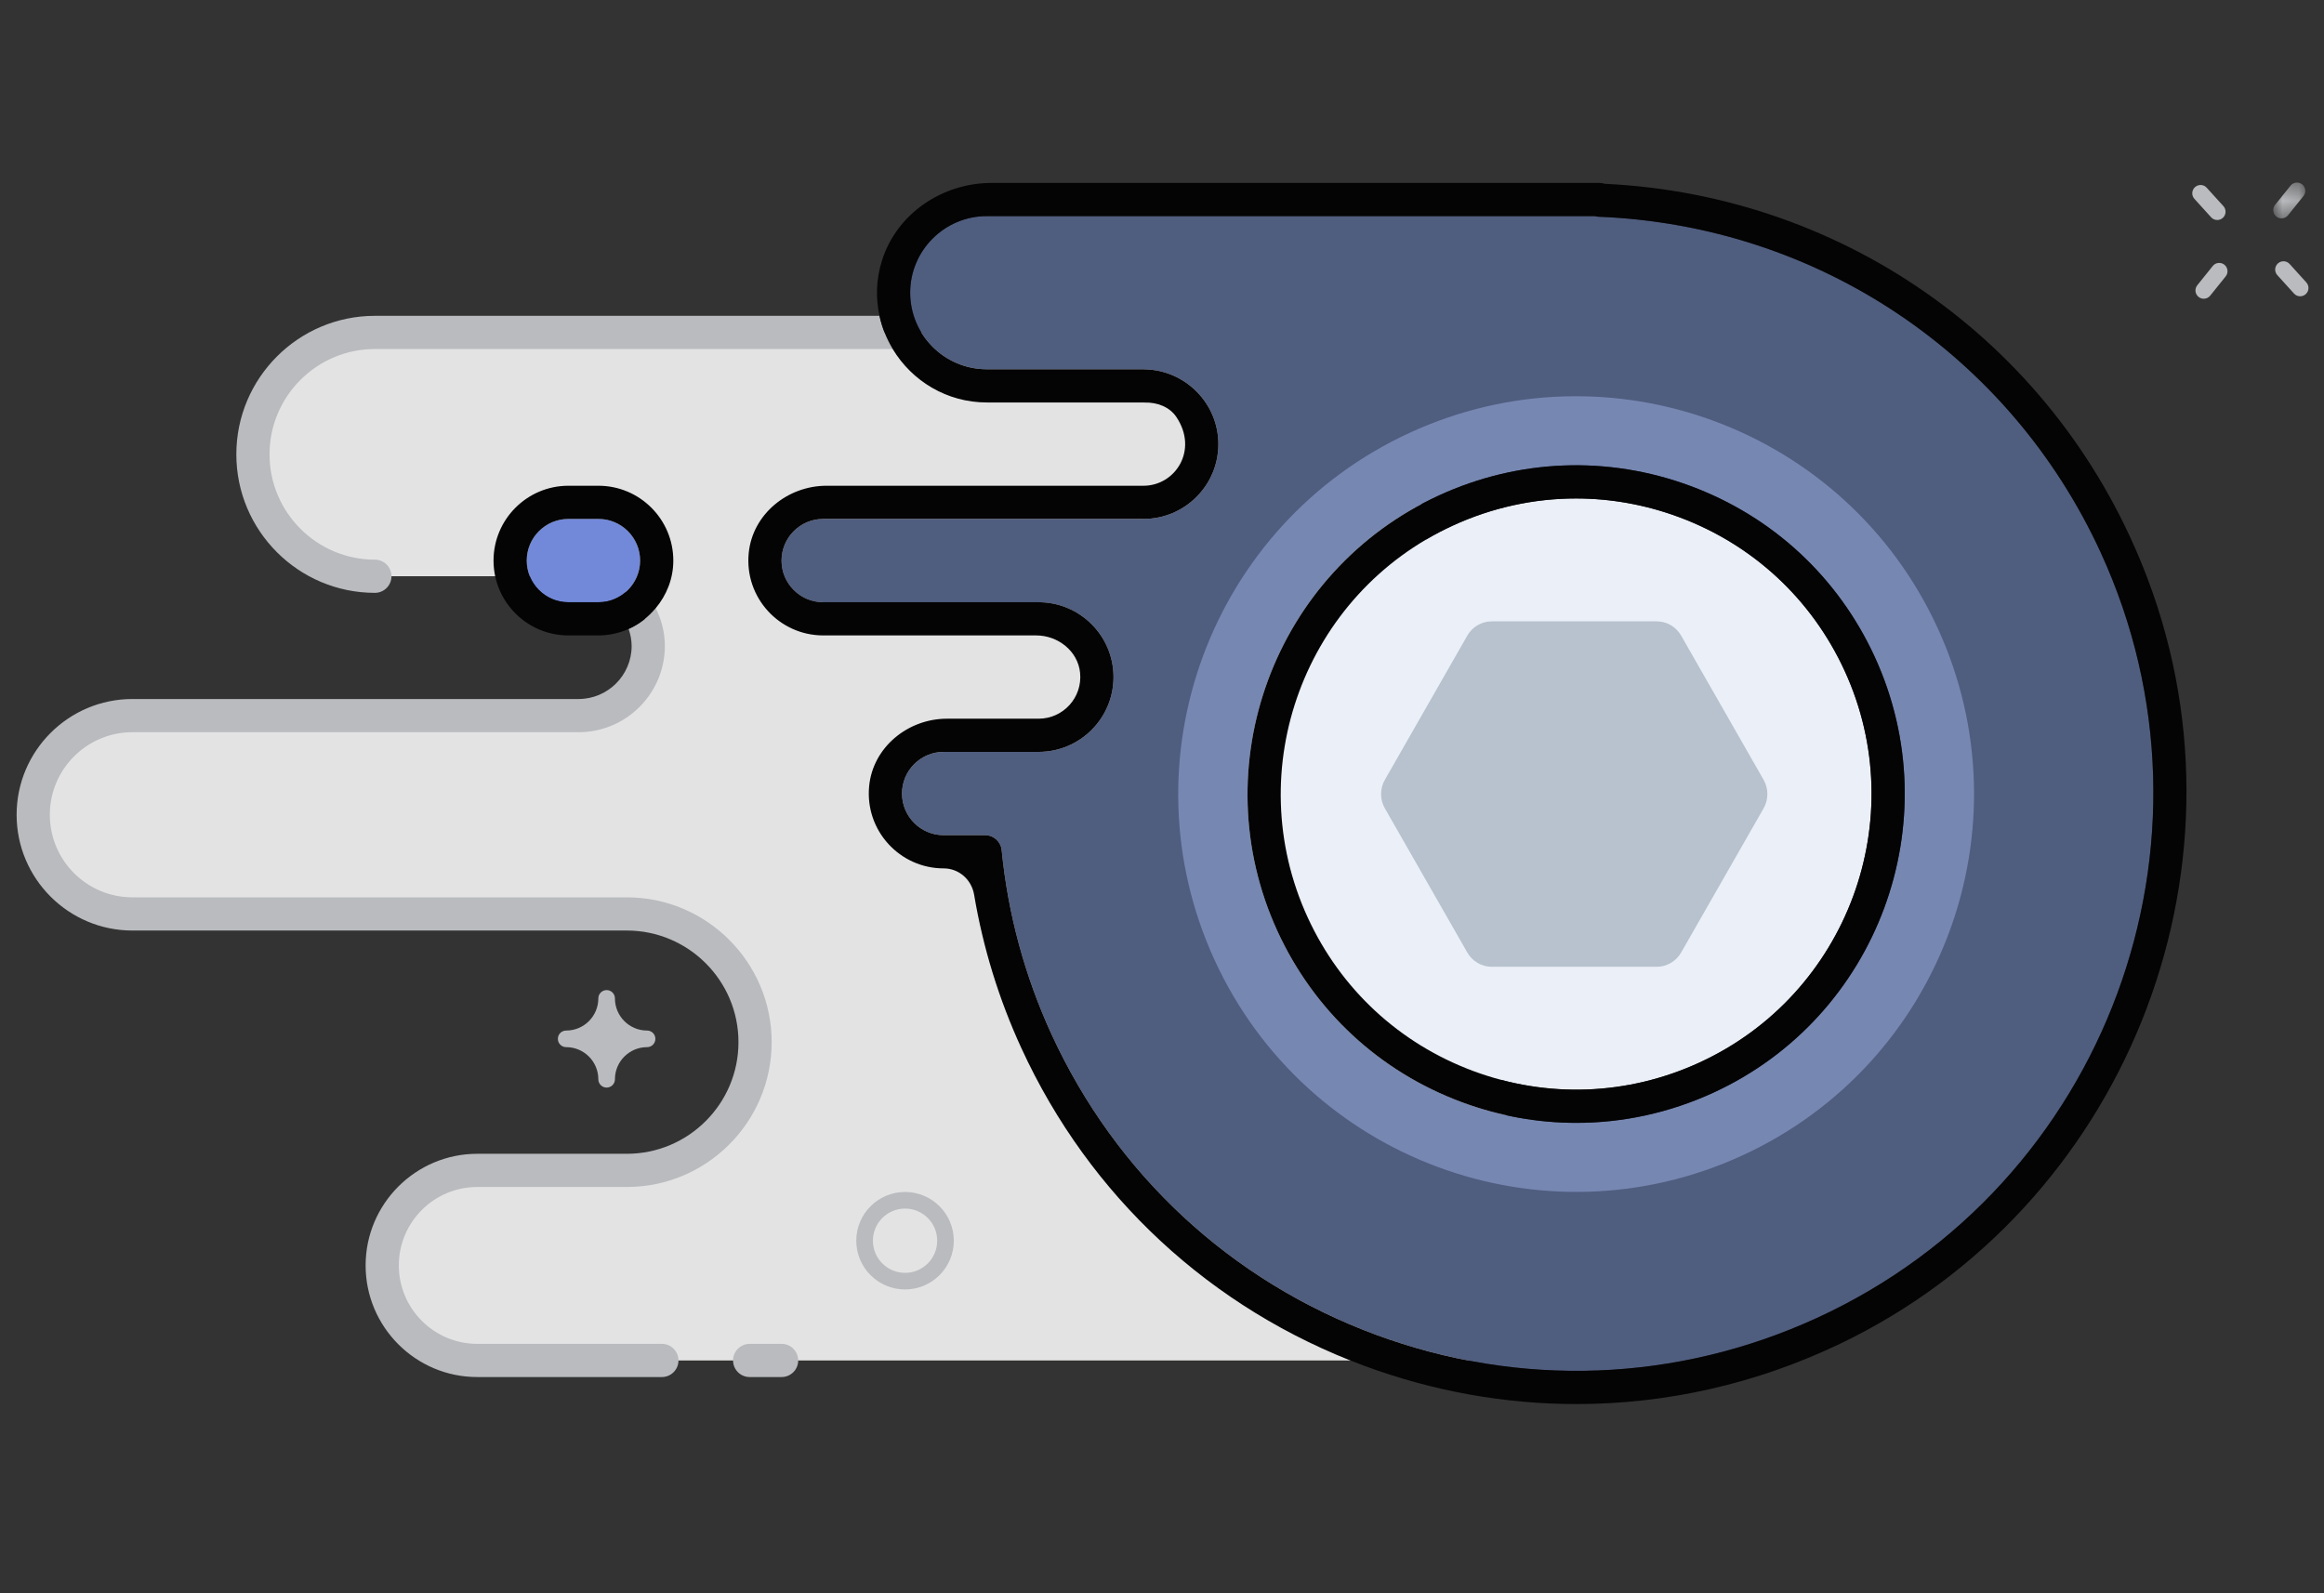 <svg xmlns="http://www.w3.org/2000/svg" xmlns:xlink="http://www.w3.org/1999/xlink" width="140" height="96" viewBox="0 0 140 96">
  <rect x="0" y="0" width="140" height="96" fill="#333333" stroke="none"/>
  <defs>
    <polygon id="a" points=".942 .4 2.873 .4 2.873 2.558 .942 2.558 .942 .4"/>
  </defs>
  <g fill="none" fill-rule="evenodd">
    <g transform="translate(1 10)">
      <path fill="#F6F6F7" fill-opacity=".9" d="M83.183,10.03 L21.72,10.03 C17.663,10.03 14.374,13.319 14.374,17.377 C14.374,21.433 17.663,24.721 21.72,24.721 L33.991,24.721 C36.309,24.721 38.188,26.602 38.188,28.919 L38.188,28.922 C38.188,31.239 36.309,33.118 33.991,33.118 L7.112,33.118 C3.812,33.118 1.137,35.794 1.137,39.093 C1.137,42.394 3.812,45.069 7.112,45.069 L36.897,45.069 C41.164,45.069 44.623,48.528 44.623,52.794 C44.623,57.062 41.164,60.52 36.897,60.52 L27.888,60.52 C24.725,60.52 22.162,63.084 22.162,66.246 C22.162,69.409 24.725,71.972 27.888,71.972 L91.767,71.972"/>
      <path fill="#7687B2" d="M102.209,55.84 C99.576,57.049 96.772,57.657 93.958,57.657 C91.637,57.657 89.31,57.243 87.068,56.412 C82.11,54.574 78.164,50.915 75.957,46.109 C71.402,36.187 75.766,24.407 85.686,19.851 C90.492,17.644 95.869,17.441 100.827,19.278 C105.785,21.116 109.731,24.776 111.938,29.582 C116.493,39.504 112.129,51.283 102.209,55.84 M82.931,13.856 C69.682,19.94 63.874,35.613 69.958,48.861 C76.042,62.111 91.715,67.919 104.964,61.835 C118.212,55.75 124.021,40.078 117.937,26.829 C111.853,13.58 96.18,7.772 82.931,13.856"/>
      <path fill="#B9BBBE" d="M27.751 61.52L36.76 61.52C41.572 61.52 45.486 57.605 45.486 52.794 45.486 47.982 41.572 44.068 36.76 44.068L6.975 44.068C4.232 44.068 2.001 41.836 2.001 39.093 2.001 36.35 4.232 34.118 6.975 34.118L33.854 34.118C36.72 34.118 39.051 31.786 39.051 28.919 39.051 28.099 38.843 27.334 38.504 26.644 38.061 27.176 37.51 27.614 36.868 27.897 36.978 28.221 37.051 28.561 37.051 28.921 37.051 30.684 35.617 32.118 33.854 32.118L6.975 32.118C3.129 32.118.001 35.247.001 39.093.001 42.939 3.129 46.068 6.975 46.068L36.76 46.068C40.469 46.068 43.486 49.085 43.486 52.794 43.486 56.503 40.469 59.52 36.76 59.52L27.751 59.52C24.042 59.52 21.025 62.537 21.025 66.246 21.025 69.955 24.042 72.972 27.751 72.972L38.872 72.972C39.424 72.972 39.872 72.524 39.872 71.972 39.872 71.419 39.424 70.972 38.872 70.972L27.751 70.972C25.145 70.972 23.025 68.852 23.025 66.246 23.025 63.64 25.145 61.52 27.751 61.52M21.583 9.03C16.981 9.03 13.237 12.774 13.237 17.377 13.237 21.979 16.981 25.721 21.583 25.721 22.135 25.721 22.583 25.274 22.583 24.721 22.583 24.169 22.135 23.721 21.583 23.721 18.083 23.721 15.237 20.875 15.237 17.377 15.237 13.877 18.083 11.03 21.583 11.03L52.778 11.03C52.411 10.419 52.136 9.748 51.981 9.03L21.583 9.03z"/>
      <path fill="#7289DA" d="M37.561,23.777 C37.561,22.393 36.436,21.268 35.052,21.268 L33.24,21.268 C31.857,21.268 30.731,22.393 30.731,23.777 C30.731,25.16 31.857,26.287 33.24,26.287 L35.052,26.287 C36.436,26.287 37.561,25.16 37.561,23.777"/>
      <path fill="#4F5D7F" d="M103.949,59.625 C91.921,65.148 77.692,59.875 72.168,47.847 C66.645,35.819 71.918,21.59 83.946,16.066 C95.974,10.543 110.203,15.816 115.727,27.844 C121.25,39.873 115.977,54.101 103.949,59.625 M125.55,23.293 C120.06,11.339 108.472,3.586 95.306,3.06 C95.226,3.057 95.147,3.043 95.072,3.022 L58.445,3.022 C55.9,3.022 53.83,5.092 53.83,7.636 C53.83,10.181 55.9,12.25 58.445,12.25 L67.886,12.25 C67.921,12.25 67.956,12.252 67.991,12.256 C70.425,12.312 72.396,14.321 72.396,16.76 C72.396,19.246 70.373,21.269 67.886,21.269 L48.59,21.269 C47.207,21.269 46.081,22.394 46.081,23.778 C46.081,25.161 47.207,26.287 48.59,26.287 L61.571,26.287 C64.057,26.287 66.079,28.31 66.079,30.796 C66.079,33.282 64.057,35.305 61.571,35.305 L55.846,35.305 C54.463,35.305 53.338,36.43 53.338,37.814 C53.338,39.197 54.463,40.323 55.846,40.323 L58.346,40.323 C58.861,40.323 59.291,40.713 59.342,41.225 C59.721,45.073 60.732,48.805 62.345,52.318 C66.222,60.759 73.153,67.186 81.864,70.414 C90.573,73.641 100.019,73.285 108.46,69.408 C125.886,61.406 133.552,40.719 125.55,23.293"/>
      <path fill="#EBEFF7" d="M110.121,30.416 C108.137,26.095 104.59,22.806 100.132,21.153 C98.117,20.407 96.025,20.035 93.938,20.035 C91.409,20.035 88.888,20.581 86.521,21.668 C77.603,25.764 73.68,36.354 77.775,45.274 C79.759,49.595 83.306,52.885 87.764,54.537 C92.223,56.189 97.055,56.007 101.374,54.022 C110.292,49.926 114.216,39.336 110.121,30.416"/>
      <g transform="translate(135 .6)">
        <mask id="b" fill="white">
          <use xlink:href="#a"/>
        </mask>
        <path fill="#B9BBBE" d="M1.442,2.558 C1.588,2.558 1.734,2.494 1.832,2.371 L2.763,1.212 C2.936,0.997 2.902,0.683 2.687,0.51 C2.472,0.337 2.157,0.371 1.984,0.586 L1.053,1.745 C0.88,1.96 0.914,2.275 1.13,2.448 C1.222,2.522 1.332,2.558 1.442,2.558" mask="url(#b)"/>
      </g>
      <path fill="#B9BBBE" d="M132.298 6.028L131.367 7.187C131.194 7.402 131.227 7.716 131.444 7.889 131.536 7.964 131.645 8 131.756 8 131.901 8 132.048 7.936 132.145 7.813L133.077 6.654C133.25 6.439 133.215 6.124 133 5.951 132.786 5.779 132.47 5.813 132.298 6.028M137.935 7.017L136.93 5.907C136.744 5.702 136.428 5.687 136.224 5.872 136.018 6.058 136.003 6.373 136.188 6.578L137.194 7.688C137.292 7.797 137.428 7.852 137.564 7.852 137.684 7.852 137.804 7.809 137.9 7.723 138.105 7.538 138.121 7.222 137.935 7.017M132.57 3.256C132.69 3.256 132.81 3.213 132.905 3.127 133.111 2.942 133.126 2.626 132.941 2.421L131.935 1.312C131.75 1.105 131.434 1.091 131.229 1.276 131.024 1.462 131.008 1.778 131.194 1.982L132.199 3.091C132.298 3.201 132.434 3.256 132.57 3.256M53.521 66.694C52.453 66.694 51.584 65.825 51.584 64.757 51.584 63.689 52.453 62.82 53.521 62.82 54.589 62.82 55.458 63.689 55.458 64.757 55.458 65.825 54.589 66.694 53.521 66.694M53.521 61.82C51.901 61.82 50.583 63.137 50.583 64.757 50.583 66.377 51.901 67.694 53.521 67.694 55.141 67.694 56.458 66.377 56.458 64.757 56.458 63.137 55.141 61.82 53.521 61.82M35.544 49.656C35.268 49.656 35.044 49.88 35.044 50.156L35.044 50.156C35.044 51.226 34.177 52.094 33.107 52.094L33.106 52.094C32.83 52.094 32.606 52.317 32.606 52.594 32.606 52.87 32.83 53.094 33.106 53.094L33.107 53.094C34.177 53.094 35.044 53.961 35.044 55.031 35.044 55.307 35.268 55.531 35.544 55.531 35.82 55.531 36.044 55.307 36.044 55.031 36.044 53.961 36.911 53.094 37.981 53.094 38.257 53.094 38.481 52.87 38.481 52.594 38.481 52.317 38.257 52.094 37.981 52.094 36.911 52.094 36.044 51.226 36.044 50.156L36.044 50.156C36.044 49.88 35.82 49.656 35.544 49.656M46.084 70.972L44.161 70.972C43.608 70.972 43.161 71.42 43.161 71.972 43.161 72.524 43.608 72.972 44.161 72.972L46.084 72.972C46.636 72.972 47.084 72.524 47.084 71.972 47.084 71.42 46.636 70.972 46.084 70.972"/>
      <path fill="#040405" d="M35.052 26.286L33.24 26.286C31.857 26.286 30.731 25.161 30.731 23.777 30.731 22.393 31.857 21.268 33.24 21.268L35.052 21.268C36.435 21.268 37.561 22.393 37.561 23.777 37.561 25.161 36.435 26.286 35.052 26.286M35.052 19.268L33.24 19.268C30.754 19.268 28.731 21.291 28.731 23.777 28.731 26.264 30.754 28.286 33.24 28.286L35.052 28.286C35.698 28.286 36.311 28.144 36.867 27.897 37.509 27.614 38.06 27.176 38.503 26.643 39.154 25.862 39.561 24.871 39.561 23.777 39.561 21.291 37.538 19.268 35.052 19.268M108.46 69.408C100.019 73.284 90.572 73.641 81.863 70.414 73.153 67.186 66.222 60.759 62.345 52.318 60.732 48.805 59.721 45.073 59.341 41.224 59.291 40.713 58.86 40.323 58.346 40.323L55.846 40.323C54.463 40.323 53.337 39.197 53.337 37.814 53.337 36.43 54.463 35.304 55.846 35.304L61.57 35.304C64.057 35.304 66.079 33.282 66.079 30.796 66.079 28.309 64.057 26.286 61.57 26.286L48.59 26.286C47.207 26.286 46.081 25.161 46.081 23.778 46.081 22.394 47.207 21.268 48.59 21.268L67.886 21.268C70.373 21.268 72.396 19.246 72.396 16.76 72.396 14.321 70.424 12.312 67.99 12.256 67.956 12.252 67.921 12.25 67.886 12.25L58.444 12.25C55.9 12.25 53.83 10.18 53.83 7.636 53.83 5.092 55.9 3.022 58.444 3.022L95.071 3.022C95.147 3.043 95.226 3.056 95.306 3.059 108.472 3.586 120.06 11.339 125.55 23.293 133.552 40.719 125.886 61.406 108.46 69.408M128.385 24.897C123.131 10.968 110.347 1.77 95.668 1.074 95.567 1.039 95.46 1.022 95.351 1.022L58.74 1.022C55.77 1.022 53.024 2.863 52.132 5.696 51.763 6.866 51.757 7.991 51.981 9.031 52.136 9.748 52.411 10.42 52.778 11.031 53.936 12.955 56.039 14.25 58.444 14.25L67.832 14.25C67.876 14.254 67.92 14.256 67.966 14.255 68.706 14.237 69.452 14.511 69.865 15.125 71.21 17.13 69.793 19.268 67.886 19.268L48.791 19.268C46.437 19.268 44.332 20.985 44.103 23.327 43.841 26.015 45.955 28.286 48.59 28.286L61.421 28.286C62.733 28.286 63.932 29.228 64.065 30.533 64.219 32.033 63.04 33.304 61.57 33.304L56.047 33.304C53.693 33.304 51.588 35.021 51.359 37.364 51.097 40.051 53.211 42.323 55.846 42.323 56.768 42.323 57.53 43.002 57.682 43.911 58.218 47.101 59.171 50.2 60.528 53.153 64.627 62.079 71.957 68.875 81.168 72.289 85.332 73.832 89.655 74.6 93.967 74.6 99.392 74.6 104.801 73.384 109.853 70.964 126.922 62.786 135.065 42.606 128.385 24.897"/>
      <path fill="#040405" d="M101.374,54.023 C97.054,56.008 92.222,56.19 87.763,54.538 C83.306,52.885 79.758,49.596 77.774,45.275 C73.68,36.355 77.603,25.765 86.52,21.669 C88.888,20.581 91.409,20.035 93.938,20.035 C96.024,20.035 98.117,20.407 100.132,21.154 C104.589,22.806 108.137,26.096 110.121,30.417 C114.216,39.337 110.292,49.926 101.374,54.023 M100.827,19.279 C95.869,17.441 90.492,17.644 85.686,19.851 C75.766,24.408 71.402,36.187 75.957,46.109 C78.164,50.916 82.11,54.575 87.068,56.413 C89.31,57.244 91.637,57.657 93.958,57.657 C96.771,57.657 99.576,57.05 102.209,55.84 C112.129,51.284 116.493,39.504 111.938,29.582 C109.731,24.776 105.785,21.117 100.827,19.279"/>
      <path fill="#B7C2CE" d="M100.273,28.297 C99.969,27.766 99.408,27.439 98.801,27.439 L88.865,27.439 C88.257,27.439 87.696,27.766 87.393,28.297 L82.425,36.987 C82.121,37.518 82.121,38.172 82.425,38.704 L87.393,47.393 C87.696,47.924 88.257,48.252 88.865,48.252 L98.801,48.252 C99.408,48.252 99.969,47.924 100.273,47.393 L105.241,38.704 C105.544,38.172 105.544,37.518 105.241,36.987 L100.273,28.297 Z"/>
    </g>
    <rect width="140" height="96"/>
  </g>
</svg>
